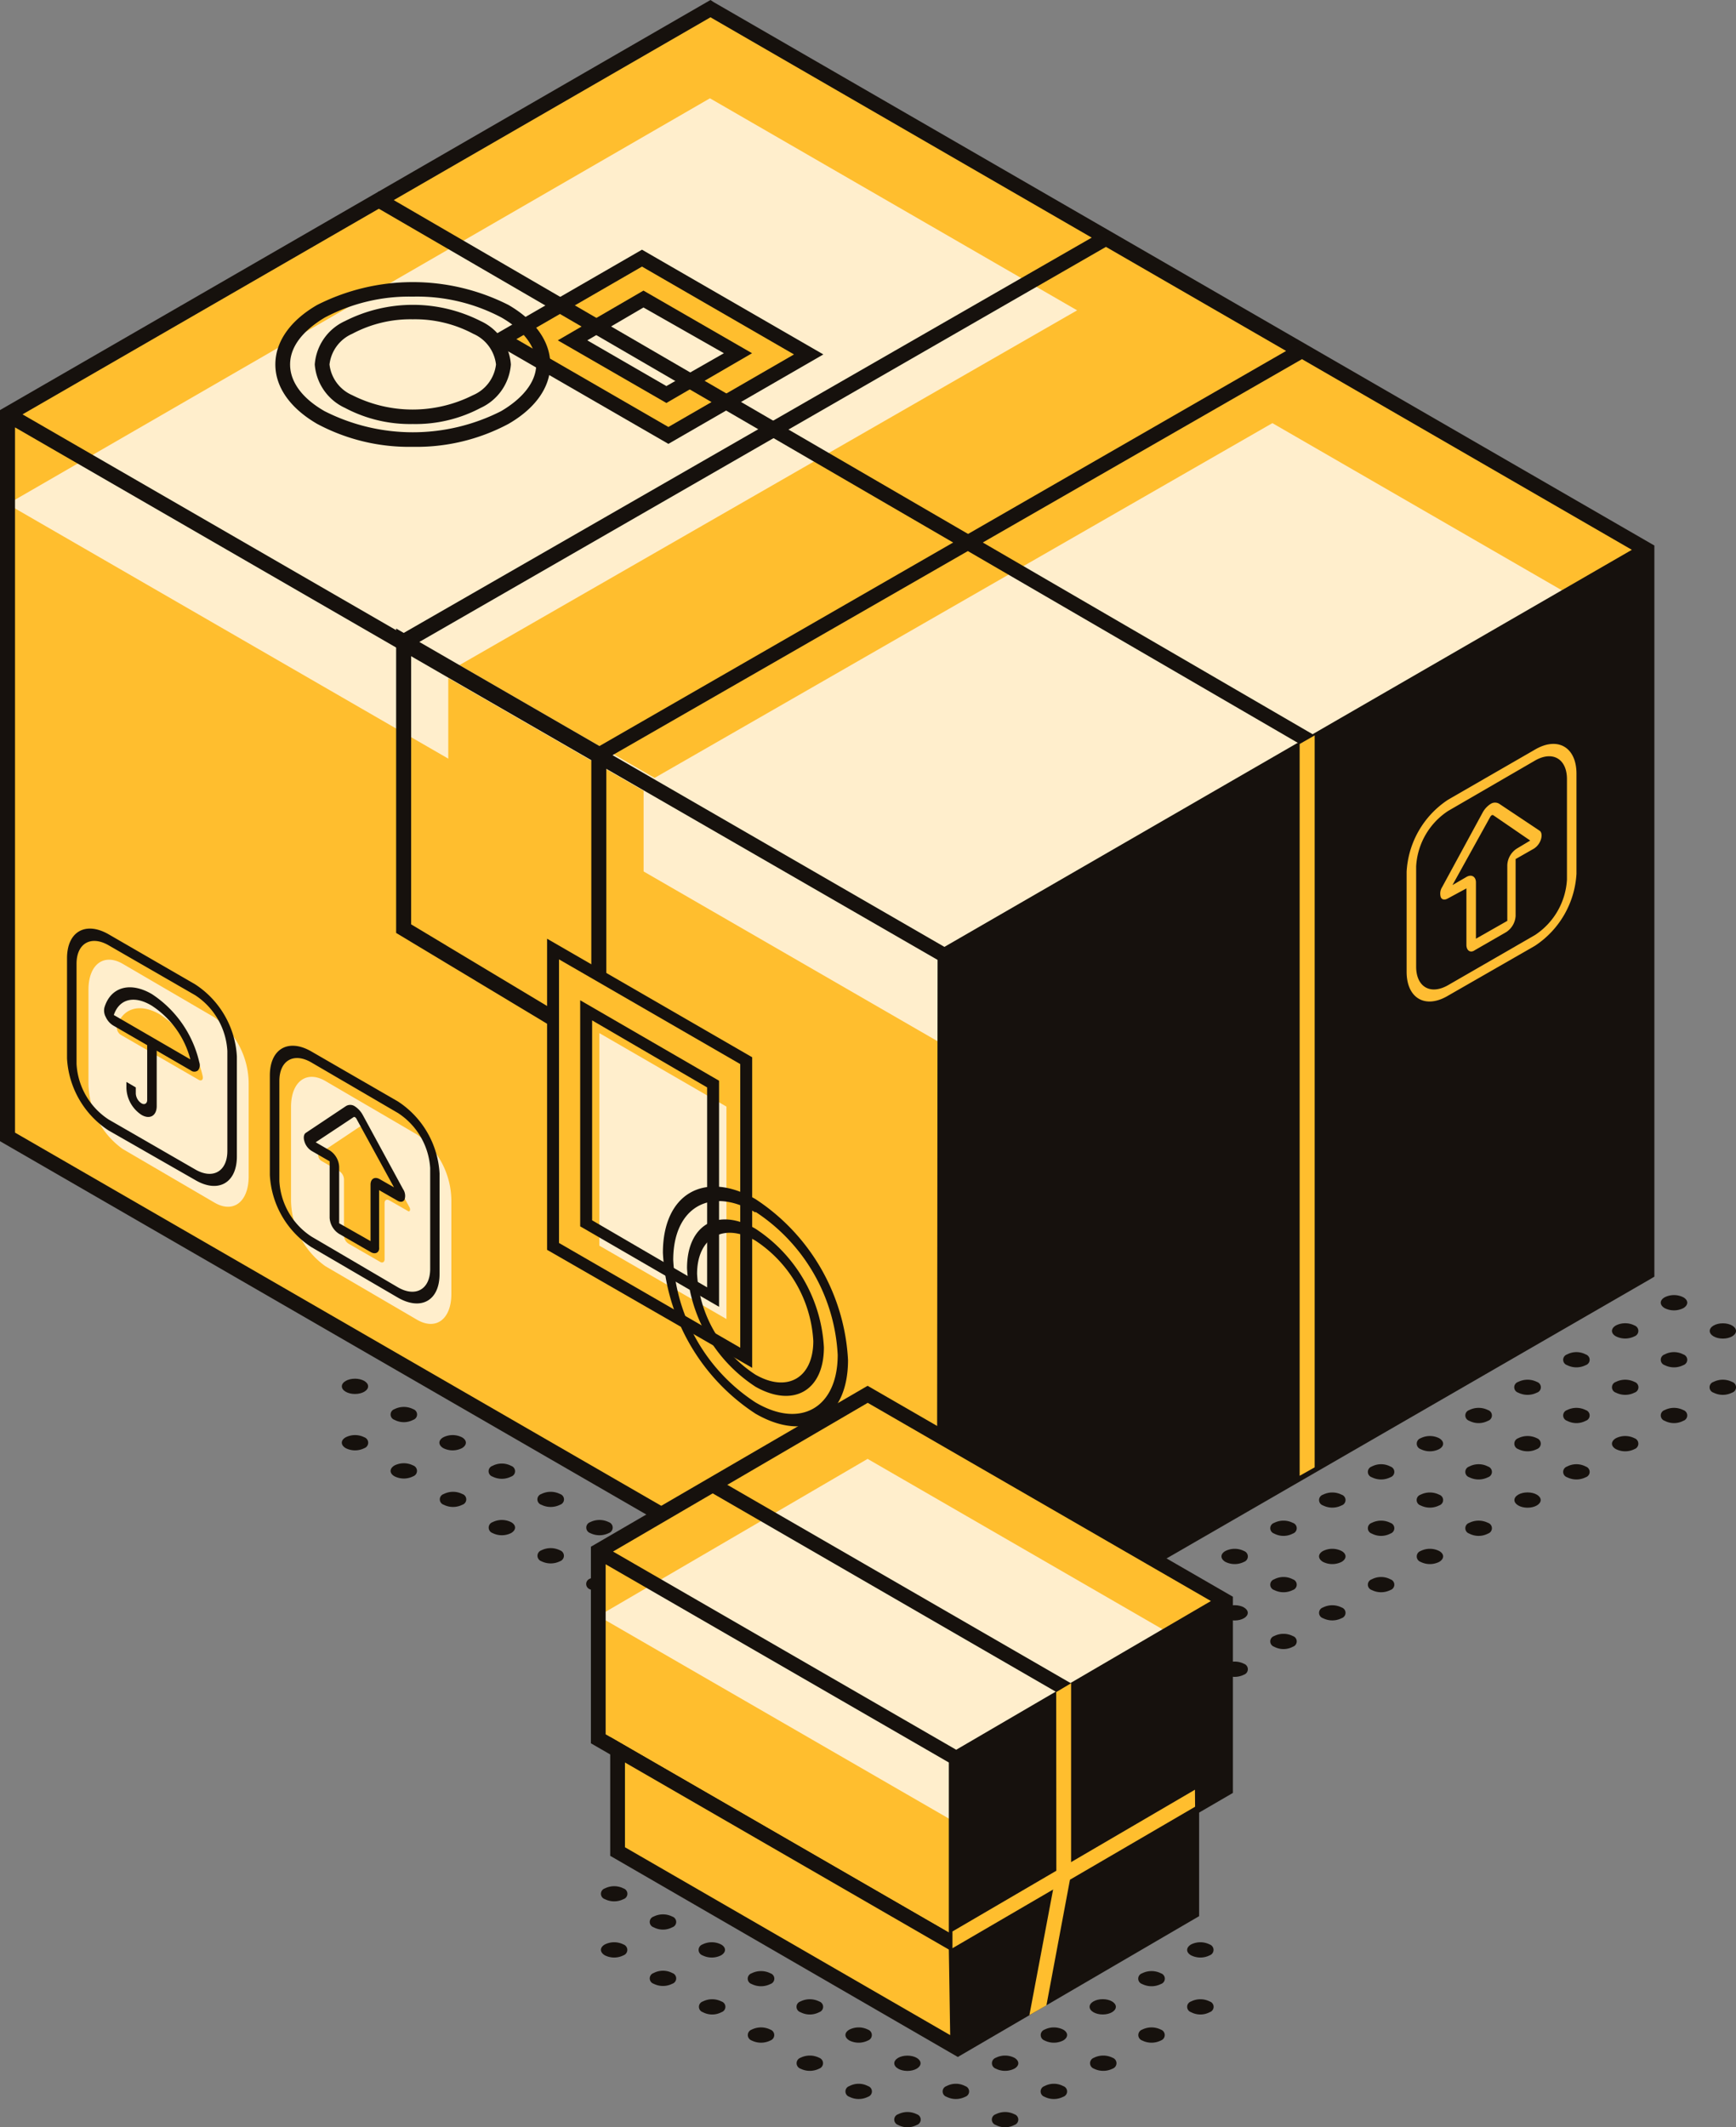 <svg xmlns="http://www.w3.org/2000/svg" viewBox="0 0 129.5 158.63"><rect x="0" y="0" width="129.5" height="158.63" fill="#808080" stroke="none"/><defs><style>.cls-1{fill:#16110d;}.cls-2{fill:#ffbe2e;}.cls-3{fill:#fec;}.cls-4{fill:#febd33;}</style></defs><g id="Layer_2" data-name="Layer 2"><g id="content"><path class="cls-1" d="M75.67,157.66a.42.42,0,0,1,0,.8,1.49,1.49,0,0,1-1.39,0,.42.42,0,0,1,0-.8A1.55,1.55,0,0,1,75.67,157.66Z"/><path class="cls-1" d="M79.31,155.56a.42.42,0,0,1,0,.8,1.55,1.55,0,0,1-1.39,0,.42.42,0,0,1,0-.8A1.49,1.49,0,0,1,79.31,155.56Z"/><path class="cls-1" d="M83,153.45a.43.43,0,0,1,0,.81,1.57,1.57,0,0,1-1.4,0,.43.43,0,0,1,0-.81A1.57,1.57,0,0,1,83,153.45Z"/><path class="cls-1" d="M86.6,151.35a.43.43,0,0,1,0,.81,1.57,1.57,0,0,1-1.4,0,.43.43,0,0,1,0-.81A1.57,1.57,0,0,1,86.6,151.35Z"/><path class="cls-1" d="M90.24,149.25a.42.42,0,0,1,0,.8,1.49,1.49,0,0,1-1.39,0,.42.42,0,0,1,0-.8A1.55,1.55,0,0,1,90.24,149.25Z"/><path class="cls-1" d="M68.39,157.66a.42.42,0,0,1,0,.8,1.49,1.49,0,0,1-1.39,0,.42.42,0,0,1,0-.8A1.55,1.55,0,0,1,68.39,157.66Z"/><path class="cls-1" d="M72,155.56a.42.42,0,0,1,0,.8,1.55,1.55,0,0,1-1.39,0,.42.42,0,0,1,0-.8A1.49,1.49,0,0,1,72,155.56Z"/><path class="cls-1" d="M75.67,153.45c.39.23.39.59,0,.81a1.55,1.55,0,0,1-1.39,0,.43.43,0,0,1,0-.81A1.55,1.55,0,0,1,75.67,153.45Z"/><path class="cls-1" d="M79.31,151.35c.39.22.39.58,0,.81a1.55,1.55,0,0,1-1.39,0,.43.43,0,0,1,0-.81A1.55,1.55,0,0,1,79.31,151.35Z"/><ellipse class="cls-1" cx="82.26" cy="149.65" rx="0.98" ry="0.57"/><path class="cls-1" d="M86.6,147.15a.42.42,0,0,1,0,.8,1.57,1.57,0,0,1-1.4,0,.42.42,0,0,1,0-.8A1.57,1.57,0,0,1,86.6,147.15Z"/><path class="cls-1" d="M90.24,145a.43.43,0,0,1,0,.81,1.55,1.55,0,0,1-1.39,0c-.39-.22-.39-.58,0-.81A1.55,1.55,0,0,1,90.24,145Z"/><path class="cls-1" d="M64.75,155.56a.42.42,0,0,1,0,.8,1.55,1.55,0,0,1-1.39,0,.42.42,0,0,1,0-.8A1.49,1.49,0,0,1,64.75,155.56Z"/><ellipse class="cls-1" cx="67.69" cy="153.86" rx="0.98" ry="0.57"/><path class="cls-1" d="M61.11,153.45a.43.43,0,0,1,0,.81,1.57,1.57,0,0,1-1.4,0,.43.43,0,0,1,0-.81A1.57,1.57,0,0,1,61.11,153.45Z"/><path class="cls-1" d="M64.75,151.35a.43.43,0,0,1,0,.81,1.55,1.55,0,0,1-1.39,0c-.39-.23-.39-.59,0-.81A1.55,1.55,0,0,1,64.75,151.35Z"/><path class="cls-1" d="M57.47,151.35a.43.43,0,0,1,0,.81,1.57,1.57,0,0,1-1.4,0,.43.43,0,0,1,0-.81A1.57,1.57,0,0,1,57.47,151.35Z"/><path class="cls-1" d="M61.11,149.25a.42.42,0,0,1,0,.8,1.51,1.51,0,0,1-1.4,0,.42.42,0,0,1,0-.8A1.57,1.57,0,0,1,61.11,149.25Z"/><path class="cls-1" d="M53.82,149.25a.42.42,0,0,1,0,.8,1.49,1.49,0,0,1-1.39,0,.42.42,0,0,1,0-.8A1.55,1.55,0,0,1,53.82,149.25Z"/><path class="cls-1" d="M57.47,147.15a.42.42,0,0,1,0,.8,1.57,1.57,0,0,1-1.4,0,.42.42,0,0,1,0-.8A1.57,1.57,0,0,1,57.47,147.15Z"/><path class="cls-1" d="M50.15,147.13a.42.42,0,0,1,0,.8,1.55,1.55,0,0,1-1.39,0,.42.42,0,0,1,0-.8A1.49,1.49,0,0,1,50.15,147.13Z"/><path class="cls-1" d="M53.79,145c.39.22.39.58,0,.81a1.55,1.55,0,0,1-1.39,0,.43.43,0,0,1,0-.81A1.55,1.55,0,0,1,53.79,145Z"/><path class="cls-1" d="M46.51,145a.43.43,0,0,1,0,.81,1.55,1.55,0,0,1-1.39,0c-.39-.23-.39-.59,0-.81A1.55,1.55,0,0,1,46.51,145Z"/><path class="cls-1" d="M50.15,142.92a.42.42,0,0,1,0,.8,1.49,1.49,0,0,1-1.39,0,.42.42,0,0,1,0-.8A1.55,1.55,0,0,1,50.15,142.92Z"/><path class="cls-1" d="M46.51,140.82a.42.42,0,0,1,0,.8,1.55,1.55,0,0,1-1.39,0,.42.42,0,0,1,0-.8A1.55,1.55,0,0,1,46.51,140.82Z"/><path class="cls-1" d="M81.86,126.15a.42.42,0,0,1,0,.8,1.55,1.55,0,0,1-1.39,0,.42.42,0,0,1,0-.8A1.55,1.55,0,0,1,81.86,126.15Z"/><path class="cls-1" d="M69.55,129.05a.42.42,0,0,1,0-.8,1.55,1.55,0,0,1,1.39,0,.42.42,0,0,1,0,.8A1.49,1.49,0,0,1,69.55,129.05Z"/><path class="cls-1" d="M74.58,126.15a.42.42,0,0,1,0,.8,1.55,1.55,0,0,1-1.39,0,.42.42,0,0,1,0-.8A1.55,1.55,0,0,1,74.58,126.15Z"/><ellipse class="cls-1" cx="77.52" cy="124.45" rx="0.98" ry="0.57"/><path class="cls-1" d="M62.26,129.05a.42.42,0,0,1,0-.8,1.57,1.57,0,0,1,1.4,0,.42.42,0,0,1,0,.8A1.51,1.51,0,0,1,62.26,129.05Z"/><path class="cls-1" d="M67.3,126.15a.42.42,0,0,1,0,.8,1.57,1.57,0,0,1-1.4,0,.42.42,0,0,1,0-.8A1.57,1.57,0,0,1,67.3,126.15Z"/><ellipse class="cls-1" cx="70.24" cy="124.45" rx="0.98" ry="0.57"/><ellipse class="cls-1" cx="73.88" cy="122.34" rx="0.98" ry="0.57"/><path class="cls-1" d="M60,126.13a.42.42,0,0,1,0,.8,1.55,1.55,0,0,1-1.39,0,.42.42,0,0,1,0-.8A1.49,1.49,0,0,1,60,126.13Z"/><path class="cls-1" d="M63.62,124c.39.23.39.59,0,.81a1.55,1.55,0,0,1-1.39,0,.43.43,0,0,1,0-.81A1.55,1.55,0,0,1,63.62,124Z"/><ellipse class="cls-1" cx="66.57" cy="122.32" rx="0.98" ry="0.57"/><path class="cls-1" d="M70.91,119.82a.42.42,0,0,1,0,.8,1.57,1.57,0,0,1-1.4,0,.42.42,0,0,1,0-.8A1.57,1.57,0,0,1,70.91,119.82Z"/><path class="cls-1" d="M55,124a1.55,1.55,0,0,1,1.39,0c.39.23.39.59,0,.81a1.55,1.55,0,0,1-1.39,0C54.56,124.61,54.56,124.25,55,124Z"/><path class="cls-1" d="M60,121.92a.42.42,0,0,1,0,.8,1.49,1.49,0,0,1-1.39,0,.42.42,0,0,1,0-.8A1.55,1.55,0,0,1,60,121.92Z"/><path class="cls-1" d="M63.62,119.82a.42.42,0,0,1,0,.8,1.55,1.55,0,0,1-1.39,0,.42.42,0,0,1,0-.8A1.55,1.55,0,0,1,63.62,119.82Z"/><path class="cls-1" d="M67.27,117.72a.42.42,0,0,1,0,.8,1.57,1.57,0,0,1-1.4,0,.42.42,0,0,1,0-.8A1.51,1.51,0,0,1,67.27,117.72Z"/><path class="cls-1" d="M47.67,124a1.55,1.55,0,0,1,1.39,0,.43.43,0,0,1,0,.81C48.67,125.05,47.28,124.25,47.67,124Z"/><path class="cls-1" d="M52.7,121.92a.42.42,0,0,1,0,.8,1.49,1.49,0,0,1-1.39,0,.42.42,0,0,1,0-.8A1.55,1.55,0,0,1,52.7,121.92Z"/><path class="cls-1" d="M56.34,119.82a.42.42,0,0,1,0,.8,1.55,1.55,0,0,1-1.39,0,.42.42,0,0,1,0-.8A1.55,1.55,0,0,1,56.34,119.82Z"/><path class="cls-1" d="M60,117.72a.42.42,0,0,1,0,.8,1.55,1.55,0,0,1-1.39,0,.42.42,0,0,1,0-.8A1.49,1.49,0,0,1,60,117.72Z"/><path class="cls-1" d="M63.62,115.61c.39.23.39.59,0,.81a1.55,1.55,0,0,1-1.39,0,.43.43,0,0,1,0-.81A1.55,1.55,0,0,1,63.62,115.61Z"/><path class="cls-1" d="M49.06,119.82a.42.42,0,0,1,0,.8,1.55,1.55,0,0,1-1.39,0,.42.42,0,0,1,0-.8A1.55,1.55,0,0,1,49.06,119.82Z"/><path class="cls-1" d="M52.7,117.72a.42.42,0,0,1,0,.8,1.55,1.55,0,0,1-1.39,0,.42.42,0,0,1,0-.8A1.49,1.49,0,0,1,52.7,117.72Z"/><path class="cls-1" d="M56.34,115.61c.39.23.39.59,0,.81a1.55,1.55,0,0,1-1.39,0c-.39-.22-.39-.58,0-.81A1.55,1.55,0,0,1,56.34,115.61Z"/><path class="cls-1" d="M60,113.51c.39.22.39.58,0,.81a1.55,1.55,0,0,1-1.39,0,.43.43,0,0,1,0-.81A1.55,1.55,0,0,1,60,113.51Z"/><path class="cls-1" d="M45.42,117.72a.42.42,0,0,1,0,.8,1.57,1.57,0,0,1-1.4,0,.42.42,0,0,1,0-.8A1.51,1.51,0,0,1,45.42,117.72Z"/><path class="cls-1" d="M49.06,115.61a.43.43,0,0,1,0,.81,1.55,1.55,0,0,1-1.39,0c-.39-.22-.39-.58,0-.81A1.55,1.55,0,0,1,49.06,115.61Z"/><path class="cls-1" d="M52.7,113.51a.43.43,0,0,1,0,.81,1.55,1.55,0,0,1-1.39,0c-.39-.23-.39-.59,0-.81A1.55,1.55,0,0,1,52.7,113.51Z"/><path class="cls-1" d="M56.34,111.41a.42.42,0,0,1,0,.8,1.55,1.55,0,0,1-1.39,0,.42.42,0,0,1,0-.8A1.55,1.55,0,0,1,56.34,111.41Z"/><path class="cls-1" d="M41.78,115.61a.43.43,0,0,1,0,.81,1.57,1.57,0,0,1-1.4,0,.43.43,0,0,1,0-.81A1.57,1.57,0,0,1,41.78,115.61Z"/><path class="cls-1" d="M45.42,113.51a.43.43,0,0,1,0,.81,1.57,1.57,0,0,1-1.4,0,.43.43,0,0,1,0-.81A1.57,1.57,0,0,1,45.42,113.51Z"/><path class="cls-1" d="M49.06,111.41a.42.42,0,0,1,0,.8,1.55,1.55,0,0,1-1.39,0,.42.42,0,0,1,0-.8A1.55,1.55,0,0,1,49.06,111.41Z"/><path class="cls-1" d="M52.7,109.31a.42.42,0,0,1,0,.8,1.55,1.55,0,0,1-1.39,0,.42.42,0,0,1,0-.8A1.49,1.49,0,0,1,52.7,109.31Z"/><path class="cls-1" d="M38.13,113.51c.39.22.39.58,0,.81a1.55,1.55,0,0,1-1.39,0,.43.43,0,0,1,0-.81A1.55,1.55,0,0,1,38.13,113.51Z"/><path class="cls-1" d="M41.78,111.41a.42.42,0,0,1,0,.8,1.57,1.57,0,0,1-1.4,0,.42.42,0,0,1,0-.8A1.57,1.57,0,0,1,41.78,111.41Z"/><path class="cls-1" d="M45.42,109.31a.42.42,0,0,1,0,.8,1.57,1.57,0,0,1-1.4,0,.42.42,0,0,1,0-.8A1.51,1.51,0,0,1,45.42,109.31Z"/><path class="cls-1" d="M49.06,107.2a.43.43,0,0,1,0,.81,1.55,1.55,0,0,1-1.39,0c-.39-.22-.39-.58,0-.81A1.55,1.55,0,0,1,49.06,107.2Z"/><path class="cls-1" d="M34.49,111.41a.42.42,0,0,1,0,.8,1.55,1.55,0,0,1-1.39,0,.42.42,0,0,1,0-.8A1.55,1.55,0,0,1,34.49,111.41Z"/><path class="cls-1" d="M38.13,109.31a.42.42,0,0,1,0,.8,1.55,1.55,0,0,1-1.39,0,.42.42,0,0,1,0-.8A1.49,1.49,0,0,1,38.13,109.31Z"/><path class="cls-1" d="M41.78,107.2a.43.43,0,0,1,0,.81,1.57,1.57,0,0,1-1.4,0,.43.43,0,0,1,0-.81A1.57,1.57,0,0,1,41.78,107.2Z"/><path class="cls-1" d="M45.42,105.1a.43.43,0,0,1,0,.81,1.57,1.57,0,0,1-1.4,0,.43.43,0,0,1,0-.81A1.57,1.57,0,0,1,45.42,105.1Z"/><path class="cls-1" d="M30.82,109.28a.43.43,0,0,1,0,.81,1.55,1.55,0,0,1-1.39,0c-.39-.22-.39-.58,0-.81A1.55,1.55,0,0,1,30.82,109.28Z"/><path class="cls-1" d="M34.46,107.18c.39.22.39.58,0,.81a1.55,1.55,0,0,1-1.39,0c-.39-.23-.39-.59,0-.81A1.55,1.55,0,0,1,34.46,107.18Z"/><path class="cls-1" d="M38.1,105.08a.42.42,0,0,1,0,.8,1.49,1.49,0,0,1-1.39,0,.42.42,0,0,1,0-.8A1.55,1.55,0,0,1,38.1,105.08Z"/><path class="cls-1" d="M41.74,103a.42.42,0,0,1,0,.8,1.55,1.55,0,0,1-1.39,0,.42.42,0,0,1,0-.8A1.55,1.55,0,0,1,41.74,103Z"/><path class="cls-1" d="M27.18,107.18a.43.43,0,0,1,0,.81,1.55,1.55,0,0,1-1.39,0c-.39-.23-.39-.59,0-.81A1.55,1.55,0,0,1,27.18,107.18Z"/><path class="cls-1" d="M30.82,105.08a.42.42,0,0,1,0,.8,1.49,1.49,0,0,1-1.39,0,.42.42,0,0,1,0-.8A1.55,1.55,0,0,1,30.82,105.08Z"/><path class="cls-1" d="M34.46,103a.42.42,0,0,1,0,.8,1.55,1.55,0,0,1-1.39,0,.42.42,0,0,1,0-.8A1.55,1.55,0,0,1,34.46,103Z"/><ellipse class="cls-1" cx="26.48" cy="103.38" rx="0.98" ry="0.57"/><path class="cls-1" d="M30.82,100.87a.43.43,0,0,1,0,.81,1.55,1.55,0,0,1-1.39,0c-.39-.22-.39-.58,0-.81A1.55,1.55,0,0,1,30.82,100.87Z"/><path class="cls-1" d="M27.18,98.77a.43.43,0,0,1,0,.81,1.55,1.55,0,0,1-1.39,0c-.39-.23-.39-.59,0-.81A1.55,1.55,0,0,1,27.18,98.77Z"/><path class="cls-1" d="M87.76,126.18a1.49,1.49,0,0,1,1.39,0,.42.42,0,0,1,0,.8,1.55,1.55,0,0,1-1.39,0A.42.42,0,0,1,87.76,126.18Z"/><path class="cls-1" d="M92.8,124.07a.43.43,0,0,1,0,.81,1.55,1.55,0,0,1-1.39,0c-.39-.23-.39-.59,0-.81A1.55,1.55,0,0,1,92.8,124.07Z"/><path class="cls-1" d="M96.44,122a.42.42,0,0,1,0,.8,1.49,1.49,0,0,1-1.39,0,.42.42,0,0,1,0-.8A1.55,1.55,0,0,1,96.44,122Z"/><path class="cls-1" d="M100.08,119.87a.42.42,0,0,1,0,.8,1.55,1.55,0,0,1-1.39,0,.42.42,0,0,1,0-.8A1.55,1.55,0,0,1,100.08,119.87Z"/><path class="cls-1" d="M103.72,117.77a.42.42,0,0,1,0,.8,1.55,1.55,0,0,1-1.39,0,.42.42,0,0,1,0-.8A1.49,1.49,0,0,1,103.72,117.77Z"/><path class="cls-1" d="M107.36,115.66c.39.22.39.58,0,.81a1.55,1.55,0,0,1-1.39,0,.43.43,0,0,1,0-.81A1.55,1.55,0,0,1,107.36,115.66Z"/><path class="cls-1" d="M111,113.56a.42.42,0,0,1,0,.8,1.51,1.51,0,0,1-1.4,0,.42.42,0,0,1,0-.8A1.57,1.57,0,0,1,111,113.56Z"/><ellipse class="cls-1" cx="113.95" cy="111.86" rx="0.98" ry="0.57"/><path class="cls-1" d="M118.29,109.36a.42.42,0,0,1,0,.8,1.55,1.55,0,0,1-1.39,0,.42.42,0,0,1,0-.8A1.49,1.49,0,0,1,118.29,109.36Z"/><path class="cls-1" d="M121.93,107.25a.43.43,0,0,1,0,.81,1.55,1.55,0,0,1-1.39,0c-.39-.22-.39-.58,0-.81A1.55,1.55,0,0,1,121.93,107.25Z"/><path class="cls-1" d="M125.57,105.15a.42.42,0,0,1,0,.8,1.49,1.49,0,0,1-1.39,0,.42.42,0,0,1,0-.8A1.55,1.55,0,0,1,125.57,105.15Z"/><path class="cls-1" d="M129.21,103.05a.42.42,0,0,1,0,.8,1.55,1.55,0,0,1-1.39,0,.42.42,0,0,1,0-.8A1.55,1.55,0,0,1,129.21,103.05Z"/><path class="cls-1" d="M84.12,124.08a1.52,1.52,0,0,1,1.39,0c.39.23.39.59,0,.81a1.55,1.55,0,0,1-1.39,0C83.74,124.66,83.73,124.3,84.12,124.08Z"/><path class="cls-1" d="M89.16,122a.42.42,0,0,1,0,.8,1.51,1.51,0,0,1-1.4,0,.42.42,0,0,1,0-.8A1.57,1.57,0,0,1,89.16,122Z"/><ellipse class="cls-1" cx="92.1" cy="120.27" rx="0.98" ry="0.57"/><path class="cls-1" d="M96.44,117.77a.42.42,0,0,1,0,.8,1.55,1.55,0,0,1-1.39,0,.42.42,0,0,1,0-.8A1.49,1.49,0,0,1,96.44,117.77Z"/><path class="cls-1" d="M100.08,115.66c.39.22.39.58,0,.81a1.55,1.55,0,0,1-1.39,0c-.39-.23-.39-.59,0-.81A1.55,1.55,0,0,1,100.08,115.66Z"/><path class="cls-1" d="M103.72,113.56a.42.42,0,0,1,0,.8,1.49,1.49,0,0,1-1.39,0,.42.42,0,0,1,0-.8A1.55,1.55,0,0,1,103.72,113.56Z"/><path class="cls-1" d="M107.36,111.46a.42.42,0,0,1,0,.8,1.55,1.55,0,0,1-1.39,0,.42.42,0,0,1,0-.8A1.55,1.55,0,0,1,107.36,111.46Z"/><path class="cls-1" d="M111,109.36a.42.42,0,0,1,0,.8,1.57,1.57,0,0,1-1.4,0,.42.42,0,0,1,0-.8A1.51,1.51,0,0,1,111,109.36Z"/><path class="cls-1" d="M114.65,107.25a.43.43,0,0,1,0,.81,1.57,1.57,0,0,1-1.4,0,.43.43,0,0,1,0-.81A1.57,1.57,0,0,1,114.65,107.25Z"/><path class="cls-1" d="M118.29,105.15a.42.42,0,0,1,0,.8,1.49,1.49,0,0,1-1.39,0,.42.42,0,0,1,0-.8A1.55,1.55,0,0,1,118.29,105.15Z"/><path class="cls-1" d="M121.93,103.05a.42.42,0,0,1,0,.8,1.55,1.55,0,0,1-1.39,0,.42.42,0,0,1,0-.8A1.55,1.55,0,0,1,121.93,103.05Z"/><path class="cls-1" d="M125.57,101a.42.42,0,0,1,0,.8,1.55,1.55,0,0,1-1.39,0,.42.42,0,0,1,0-.8A1.49,1.49,0,0,1,125.57,101Z"/><ellipse class="cls-1" cx="128.52" cy="99.25" rx="0.98" ry="0.57"/><path class="cls-1" d="M80.48,122a1.55,1.55,0,0,1,1.39,0,.43.43,0,0,1,0,.81,1.55,1.55,0,0,1-1.39,0C80.09,122.56,80.09,122.2,80.48,122Z"/><path class="cls-1" d="M85.52,119.87a.42.42,0,0,1,0,.8,1.57,1.57,0,0,1-1.4,0,.42.42,0,0,1,0-.8A1.57,1.57,0,0,1,85.52,119.87Z"/><path class="cls-1" d="M89.16,117.77a.42.42,0,0,1,0,.8,1.57,1.57,0,0,1-1.4,0,.42.42,0,0,1,0-.8A1.51,1.51,0,0,1,89.16,117.77Z"/><path class="cls-1" d="M92.8,115.66a.43.43,0,0,1,0,.81,1.55,1.55,0,0,1-1.39,0c-.39-.23-.39-.59,0-.81A1.55,1.55,0,0,1,92.8,115.66Z"/><path class="cls-1" d="M96.44,113.56a.42.42,0,0,1,0,.8,1.49,1.49,0,0,1-1.39,0,.42.42,0,0,1,0-.8A1.55,1.55,0,0,1,96.44,113.56Z"/><path class="cls-1" d="M100.08,111.46a.42.42,0,0,1,0,.8,1.55,1.55,0,0,1-1.39,0,.42.42,0,0,1,0-.8A1.55,1.55,0,0,1,100.08,111.46Z"/><path class="cls-1" d="M103.72,109.36a.42.42,0,0,1,0,.8,1.55,1.55,0,0,1-1.39,0,.42.42,0,0,1,0-.8A1.49,1.49,0,0,1,103.72,109.36Z"/><path class="cls-1" d="M107.36,107.25c.39.23.39.59,0,.81a1.55,1.55,0,0,1-1.39,0,.43.43,0,0,1,0-.81A1.55,1.55,0,0,1,107.36,107.25Z"/><path class="cls-1" d="M111,105.15a.42.42,0,0,1,0,.8,1.51,1.51,0,0,1-1.4,0,.42.42,0,0,1,0-.8A1.57,1.57,0,0,1,111,105.15Z"/><path class="cls-1" d="M114.65,103.05a.42.42,0,0,1,0,.8,1.57,1.57,0,0,1-1.4,0,.42.42,0,0,1,0-.8A1.57,1.57,0,0,1,114.65,103.05Z"/><path class="cls-1" d="M118.29,101a.42.42,0,0,1,0,.8,1.55,1.55,0,0,1-1.39,0,.42.42,0,0,1,0-.8A1.49,1.49,0,0,1,118.29,101Z"/><path class="cls-1" d="M121.93,98.84a.43.43,0,0,1,0,.81,1.55,1.55,0,0,1-1.39,0c-.39-.22-.39-.58,0-.81A1.55,1.55,0,0,1,121.93,98.84Z"/><path class="cls-1" d="M125.57,96.74c.39.22.39.58,0,.81a1.55,1.55,0,0,1-1.39,0c-.39-.23-.39-.59,0-.81A1.55,1.55,0,0,1,125.57,96.74Z"/><path class="cls-1" d="M76.84,119.87a1.55,1.55,0,0,1,1.39,0,.42.42,0,0,1,0,.8,1.49,1.49,0,0,1-1.39,0A.42.42,0,0,1,76.84,119.87Z"/><path class="cls-1" d="M81.87,117.77a.42.42,0,0,1,0,.8,1.55,1.55,0,0,1-1.39,0,.42.42,0,0,1,0-.8A1.49,1.49,0,0,1,81.87,117.77Z"/><path class="cls-1" d="M85.52,115.66a.43.43,0,0,1,0,.81,1.57,1.57,0,0,1-1.4,0,.43.43,0,0,1,0-.81A1.57,1.57,0,0,1,85.52,115.66Z"/><path class="cls-1" d="M89.16,113.56a.42.42,0,0,1,0,.8,1.51,1.51,0,0,1-1.4,0,.42.42,0,0,1,0-.8A1.57,1.57,0,0,1,89.16,113.56Z"/><path class="cls-1" d="M92.8,111.46a.42.42,0,0,1,0,.8,1.55,1.55,0,0,1-1.39,0,.42.42,0,0,1,0-.8A1.55,1.55,0,0,1,92.8,111.46Z"/><path class="cls-1" d="M96.44,109.36a.42.42,0,0,1,0,.8,1.55,1.55,0,0,1-1.39,0,.42.42,0,0,1,0-.8A1.49,1.49,0,0,1,96.44,109.36Z"/><path class="cls-1" d="M100.08,107.25c.39.23.39.59,0,.81a1.55,1.55,0,0,1-1.39,0c-.39-.22-.39-.58,0-.81A1.55,1.55,0,0,1,100.08,107.25Z"/><path class="cls-1" d="M103.72,105.15a.42.42,0,0,1,0,.8,1.49,1.49,0,0,1-1.39,0,.42.42,0,0,1,0-.8A1.55,1.55,0,0,1,103.72,105.15Z"/><path class="cls-1" d="M107.36,103.05a.42.42,0,0,1,0,.8,1.55,1.55,0,0,1-1.39,0,.42.42,0,0,1,0-.8A1.55,1.55,0,0,1,107.36,103.05Z"/><path class="cls-1" d="M111,101a.42.42,0,0,1,0,.8,1.57,1.57,0,0,1-1.4,0,.42.42,0,0,1,0-.8A1.51,1.51,0,0,1,111,101Z"/><path class="cls-1" d="M114.65,98.84a.43.43,0,0,1,0,.81,1.57,1.57,0,0,1-1.4,0,.43.43,0,0,1,0-.81A1.57,1.57,0,0,1,114.65,98.84Z"/><path class="cls-1" d="M118.29,96.74a.43.43,0,0,1,0,.81,1.55,1.55,0,0,1-1.39,0c-.39-.23-.39-.59,0-.81A1.55,1.55,0,0,1,118.29,96.74Z"/><ellipse class="cls-1" cx="121.23" cy="95.04" rx="0.98" ry="0.57"/><path class="cls-1" d="M73.16,117.75a1.52,1.52,0,0,1,1.39,0c.39.23.39.59,0,.81a1.57,1.57,0,0,1-1.4,0A.42.42,0,0,1,73.16,117.75Z"/><path class="cls-1" d="M78.2,115.64a.42.42,0,0,1,0,.8,1.49,1.49,0,0,1-1.39,0,.42.42,0,0,1,0-.8A1.55,1.55,0,0,1,78.2,115.64Z"/><ellipse class="cls-1" cx="81.15" cy="113.94" rx="0.98" ry="0.57"/><path class="cls-1" d="M85.48,111.44a.42.42,0,0,1,0,.8,1.55,1.55,0,0,1-1.39,0,.42.42,0,0,1,0-.8A1.49,1.49,0,0,1,85.48,111.44Z"/><path class="cls-1" d="M89.13,109.33a.43.43,0,0,1,0,.81,1.57,1.57,0,0,1-1.4,0,.43.43,0,0,1,0-.81A1.57,1.57,0,0,1,89.13,109.33Z"/><path class="cls-1" d="M92.77,107.23a.43.43,0,0,1,0,.81,1.57,1.57,0,0,1-1.4,0,.43.43,0,0,1,0-.81A1.57,1.57,0,0,1,92.77,107.23Z"/><path class="cls-1" d="M96.41,105.13a.42.42,0,0,1,0,.8,1.55,1.55,0,0,1-1.39,0,.42.42,0,0,1,0-.8A1.55,1.55,0,0,1,96.41,105.13Z"/><path class="cls-1" d="M100.05,103a.42.42,0,0,1,0,.8,1.55,1.55,0,0,1-1.39,0,.42.42,0,0,1,0-.8A1.49,1.49,0,0,1,100.05,103Z"/><path class="cls-1" d="M103.69,100.92c.39.23.39.59,0,.81a1.55,1.55,0,0,1-1.39,0c-.39-.22-.39-.58,0-.81A1.55,1.55,0,0,1,103.69,100.92Z"/><ellipse class="cls-1" cx="106.64" cy="99.22" rx="0.98" ry="0.57"/><path class="cls-1" d="M109.58,96.72a1.55,1.55,0,0,1,1.39,0,.42.42,0,0,1,0,.8,1.49,1.49,0,0,1-1.39,0,.42.42,0,0,1,0-.8Z"/><path class="cls-1" d="M69.52,115.64a1.55,1.55,0,0,1,1.39,0,.43.43,0,0,1,0,.81,1.57,1.57,0,0,1-1.4,0A.43.43,0,0,1,69.52,115.64Z"/><path class="cls-1" d="M74.56,113.54a.42.42,0,0,1,0,.8,1.55,1.55,0,0,1-1.39,0,.42.42,0,0,1,0-.8A1.55,1.55,0,0,1,74.56,113.54Z"/><path class="cls-1" d="M78.2,111.44a.42.42,0,0,1,0,.8,1.55,1.55,0,0,1-1.39,0,.42.42,0,0,1,0-.8A1.49,1.49,0,0,1,78.2,111.44Z"/><path class="cls-1" d="M81.84,109.33c.39.23.39.59,0,.81a1.55,1.55,0,0,1-1.39,0,.43.43,0,0,1,0-.81A1.55,1.55,0,0,1,81.84,109.33Z"/><path class="cls-1" d="M85.48,107.23c.39.22.39.58,0,.81a1.55,1.55,0,0,1-1.39,0,.43.43,0,0,1,0-.81A1.55,1.55,0,0,1,85.48,107.23Z"/><path class="cls-1" d="M89.13,105.13a.42.42,0,0,1,0,.8,1.57,1.57,0,0,1-1.4,0,.42.42,0,0,1,0-.8A1.57,1.57,0,0,1,89.13,105.13Z"/><path class="cls-1" d="M92.77,103a.42.42,0,0,1,0,.8,1.57,1.57,0,0,1-1.4,0C91,103.61,92.38,102.8,92.77,103Z"/><path class="cls-1" d="M96.41,100.92a.43.43,0,0,1,0,.81,1.55,1.55,0,0,1-1.39,0C94.63,101.51,96,100.7,96.41,100.92Z"/><path class="cls-1" d="M65.88,113.54a1.55,1.55,0,0,1,1.39,0,.42.42,0,0,1,0,.8,1.52,1.52,0,0,1-1.39,0A.43.43,0,0,1,65.88,113.54Z"/><path class="cls-1" d="M70.92,111.44a.42.42,0,0,1,0,.8,1.55,1.55,0,0,1-1.39,0,.42.42,0,0,1,0-.8A1.49,1.49,0,0,1,70.92,111.44Z"/><path class="cls-1" d="M74.56,109.33a.43.43,0,0,1,0,.81,1.55,1.55,0,0,1-1.39,0c-.39-.22-.39-.58,0-.81A1.55,1.55,0,0,1,74.56,109.33Z"/><path class="cls-1" d="M78.2,107.23c.39.22.39.58,0,.81a1.55,1.55,0,0,1-1.39,0c-.39-.23-.39-.59,0-.81A1.55,1.55,0,0,1,78.2,107.23Z"/><path class="cls-1" d="M62.24,111.44a1.55,1.55,0,0,1,1.39,0,.42.42,0,0,1,0,.8,1.55,1.55,0,0,1-1.39,0C61.86,112,61.85,111.66,62.24,111.44Z"/><path class="cls-1" d="M67.28,109.33a.43.43,0,0,1,0,.81,1.57,1.57,0,0,1-1.4,0,.43.43,0,0,1,0-.81A1.57,1.57,0,0,1,67.28,109.33Z"/><path class="cls-1" d="M70.92,107.23a.43.43,0,0,1,0,.81,1.55,1.55,0,0,1-1.39,0c-.39-.23-.39-.59,0-.81A1.55,1.55,0,0,1,70.92,107.23Z"/><path class="cls-1" d="M58.6,109.34a1.52,1.52,0,0,1,1.39,0c.38.23.39.59,0,.81a1.55,1.55,0,0,1-1.39,0A.42.42,0,0,1,58.6,109.34Z"/><path class="cls-1" d="M63.64,107.23a.43.43,0,0,1,0,.81,1.57,1.57,0,0,1-1.4,0,.43.43,0,0,1,0-.81A1.57,1.57,0,0,1,63.64,107.23Z"/><path class="cls-1" d="M55,107.23a1.57,1.57,0,0,1,1.4,0,.43.43,0,0,1,0,.81A1.55,1.55,0,0,1,55,108,.43.43,0,0,1,55,107.23Z"/><polygon class="cls-2" points="70.45 71.25 0.56 30.9 52.96 0.65 122.85 41 70.45 71.25"/><polygon class="cls-2" points="0.56 30.9 0.56 84.78 70.45 125.13 70.45 71.25 0.56 30.9"/><polygon class="cls-3" points="70.45 77.94 0.56 37.59 52.96 7.33 122.85 47.68 70.45 77.94"/><path class="cls-1" d="M53.24.16,53,0,0,30.58V85.1l70.45,40.68,52.68-30.41.28-.17V40.68Zm16.65,124L1.12,84.46V31.87L34.94,51.4l35,20.18ZM1.68,30.9,53,1.29,121.73,41,70.45,70.61Z"/><path class="cls-3" d="M16,89.68l-6.85-4a6.11,6.11,0,0,1-2.55-4.88v-7c0-1.88,1.14-2.74,2.55-1.93l6.85,4a6.11,6.11,0,0,1,2.55,4.88v7C18.54,89.63,17.4,90.5,16,89.68Z"/><path class="cls-1" d="M14.57,88,8.1,84.3A6.87,6.87,0,0,1,5,78.93V71.46c0-2,1.39-2.77,3.1-1.79l6.47,3.74a6.87,6.87,0,0,1,3.1,5.37v7.46C17.67,88.22,16.27,89,14.57,88ZM8.1,70.49c-1.32-.76-2.39-.14-2.39,1.38v7.47A5.29,5.29,0,0,0,8.1,83.48l6.47,3.73c1.31.76,2.39.14,2.39-1.38V78.37a5.33,5.33,0,0,0-2.39-4.15Z"/><path class="cls-2" d="M14.82,80.52c.2.12.36,0,.3-.27a7.49,7.49,0,0,0-3.2-4.61c-1.51-.87-2.79-.45-3.2.91a.65.65,0,0,0,.31.63Z"/><path class="cls-1" d="M14.23,79.82,8.44,76.47a1.43,1.43,0,0,1-.55-.63,1,1,0,0,1-.1-.71c.46-1.53,1.92-1.95,3.54-1a8.3,8.3,0,0,1,3.54,5.1.62.62,0,0,1-.1.59A.43.43,0,0,1,14.23,79.82ZM8.49,75.69,14.2,79a6.82,6.82,0,0,0-2.87-4C10,74.19,8.89,74.5,8.49,75.69Z"/><path class="cls-1" d="M10.56,83.14a2.49,2.49,0,0,1-1.13-2v-.46l.7.41v.46a.93.93,0,0,0,.43.73c.23.13.42,0,.42-.25V77.53l.71.41v4.54C11.69,83.2,11.18,83.5,10.56,83.14Z"/><path class="cls-3" d="M31.12,98.42l-6.85-4a6.12,6.12,0,0,1-2.56-4.88v-7c0-1.88,1.15-2.75,2.56-1.93l6.85,4a6.12,6.12,0,0,1,2.55,4.88v7C33.67,98.37,32.53,99.23,31.12,98.42Z"/><path class="cls-1" d="M29.69,96.77,23.23,93a6.84,6.84,0,0,1-3.1-5.37V80.2c0-2,1.39-2.78,3.1-1.79l6.46,3.73a6.87,6.87,0,0,1,3.1,5.37V95C32.79,97,31.4,97.75,29.69,96.77ZM23.23,79.23c-1.32-.77-2.39-.15-2.39,1.38v7.46a5.29,5.29,0,0,0,2.39,4.14L29.69,96c1.32.76,2.4.14,2.4-1.38V87.1A5.3,5.3,0,0,0,29.69,83Z"/><path class="cls-2" d="M30.53,90l-3-5.53c-.2-.36-.54-.56-.74-.42l-3,2c-.13.08,0,.39.15.5l1.38.79a.76.76,0,0,1,.34.6v4.22a.74.74,0,0,0,.34.58l2.36,1.36c.18.11.33,0,.33-.19V89.71c0-.22.16-.31.35-.2l1.38.79C30.56,90.41,30.66,90.21,30.53,90Z"/><path class="cls-1" d="M27.64,93.36,25.28,92a1.52,1.52,0,0,1-.69-1.19V86.6l-1.37-.79a1.26,1.26,0,0,1-.51-.69c-.09-.29-.05-.54.1-.64l3-2a.61.61,0,0,1,.63,0h0a1.81,1.81,0,0,1,.63.68l3,5.52a.89.89,0,0,1,.11.77c-.09.18-.3.22-.52.09l-1.38-.79V93C28.33,93.4,28,93.58,27.64,93.36Zm-4.09-8.18,1.05.61A1.54,1.54,0,0,1,25.3,87v4.22l2.34,1.33,0-4.21c0-.44.32-.63.7-.4l1.05.6-2.8-5.11a.26.26,0,0,0-.11-.12h0a.09.09,0,0,0-.11,0Z"/><path class="cls-4" d="M104.93,72.47V65a6.87,6.87,0,0,1,3.1-5.37l6.47-3.73c1.7-1,3.1-.18,3.1,1.79v7.47a6.9,6.9,0,0,1-3.1,5.37L108,74.26C106.32,75.25,104.93,74.44,104.93,72.47Zm3.1-12a5.29,5.29,0,0,0-2.39,4.14v7.47c0,1.52,1.07,2.14,2.39,1.38l6.47-3.73a5.31,5.31,0,0,0,2.39-4.14V58.1c0-1.52-1.08-2.14-2.39-1.38Z"/><path class="cls-4" d="M109.39,70.46V66.25L108,67c-.23.13-.43.1-.52-.09a.9.9,0,0,1,.1-.76l3-5.52a1.77,1.77,0,0,1,.63-.69h0a.6.6,0,0,1,.63,0l3,2c.16.1.2.36.11.65a1.28,1.28,0,0,1-.52.69l-1.37.78V68.3a1.54,1.54,0,0,1-.69,1.2l-2.36,1.36C109.7,71.08,109.39,70.9,109.39,70.46Zm2-9.67a.14.14,0,0,0-.11,0h0a.44.44,0,0,0-.11.12L108.35,66l1.05-.61c.39-.22.7,0,.7.41l0,4.2,2.34-1.33V64.5a1.55,1.55,0,0,1,.71-1.22l1-.6Z"/><path class="cls-2" d="M47.89,19.25l-10.46,6,12.43,7.18,10.46-6Zm1.82,10.17-7-4L48,22.3l7,4Z"/><path class="cls-1" d="M49.71,30.05l-8.1-4.67L48,21.67l8.1,4.67Zm-5.9-4.67,5.9,3.41L54,26.34,48,22.93Z"/><path class="cls-1" d="M49.86,33.1,36.33,25.29l11.56-6.67,13.53,7.81ZM38.52,25.29l11.34,6.55,9.37-5.41L47.89,19.88Z"/><path class="cls-1" d="M30.79,33.32a14.55,14.55,0,0,1-7.13-1.71c-2-1.16-3.12-2.73-3.12-4.43s1.11-3.28,3.12-4.44a15.8,15.8,0,0,1,14.27,0c2,1.16,3.12,2.74,3.12,4.44s-1.11,3.27-3.12,4.43A14.56,14.56,0,0,1,30.79,33.32Zm0-11.2a13.42,13.42,0,0,0-6.58,1.57c-1.66,1-2.57,2.19-2.57,3.49s.91,2.53,2.57,3.48a14.55,14.55,0,0,0,13.17,0C39,29.71,40,28.47,40,27.18s-.91-2.53-2.57-3.49A13.44,13.44,0,0,0,30.79,22.12Z"/><path class="cls-1" d="M30.79,31.62a10.36,10.36,0,0,1-5.05-1.2,3.89,3.89,0,0,1-2.26-3.24,3.87,3.87,0,0,1,2.26-3.24,11.18,11.18,0,0,1,10.11,0,3.87,3.87,0,0,1,2.26,3.24,3.89,3.89,0,0,1-2.26,3.24A10.37,10.37,0,0,1,30.79,31.62Zm0-7.81a9.23,9.23,0,0,0-4.51,1.08,2.85,2.85,0,0,0-1.7,2.29,2.85,2.85,0,0,0,1.7,2.29,10,10,0,0,0,9,0A2.85,2.85,0,0,0,37,27.18a2.85,2.85,0,0,0-1.7-2.29A9.24,9.24,0,0,0,30.79,23.81Z"/><polygon class="cls-2" points="100.13 28.56 48.83 58.01 34.27 49.6 85.56 20.15 100.13 28.56"/><path class="cls-1" d="M44.67,56.9,29,47.84,82.5,17.11l15.69,9.06Zm-13.44-9,13.44,7.76L95.94,26.17,82.5,18.41Z"/><polygon class="cls-2" points="33.44 50.56 33.44 71.97 48.01 80.73 48.01 58.97 33.44 50.56"/><path class="cls-1" d="M45.23,79,29.55,69.57V46.87l15.68,9.06ZM30.67,68.93,44.11,77V56.58L30.67,48.82Z"/><polygon class="cls-2" points="55.66 101.27 41.25 92.95 41.25 70.77 55.66 79.09 55.66 101.27"/><path class="cls-1" d="M56.11,102,40.81,93.2V70l15.3,8.84ZM41.7,92.69l13.52,7.81V79.35L41.7,71.54Z"/><polygon class="cls-3" points="54.19 98.36 44.71 92.89 44.71 77.04 54.19 82.52 54.19 98.36"/><path class="cls-1" d="M53.64,97.45l-10.36-6V74.59l10.36,6ZM44.17,91l8.58,5V81.09l-8.58-5Z"/><path class="cls-1" d="M56.36,105.42a15.26,15.26,0,0,1-6.91-12c0-4.4,3.1-6.19,6.91-4a15.3,15.3,0,0,1,6.9,12C63.26,105.84,60.16,107.62,56.36,105.42Zm0-15c-3.39-2-6.14-.36-6.14,3.54a13.54,13.54,0,0,0,6.14,10.62c3.38,2,6.13.37,6.13-3.54A13.58,13.58,0,0,0,56.36,90.37Z"/><path class="cls-1" d="M56.36,103.41a11.28,11.28,0,0,1-5.11-8.84c0-3.24,2.29-4.57,5.11-2.94a11.3,11.3,0,0,1,5.1,8.84C61.46,103.72,59.17,105,56.36,103.41Zm0-10.89C54,91.14,52,92.26,52,95a9.59,9.59,0,0,0,4.34,7.5c2.38,1.38,4.33.26,4.33-2.5A9.6,9.6,0,0,0,56.36,92.52Z"/><polygon class="cls-1" points="97.08 55.55 27.41 15.07 28.25 14.27 98.19 54.91 97.08 55.55"/><polygon class="cls-2" points="98.07 109.42 96.95 110.05 96.95 55.48 98.07 54.84 98.07 109.42"/><polygon class="cls-2" points="44.63 115.7 44.63 129.64 71.33 145.06 71.33 131.11 44.63 115.7"/><polygon class="cls-2" points="91.42 119.39 71.33 131.11 44.63 115.7 64.72 103.97 91.42 119.39"/><polygon class="cls-3" points="91.42 124.21 71.33 135.93 44.63 120.51 64.72 108.79 91.42 124.21"/><path class="cls-1" d="M64.72,103.34l-20.64,12V130L71.33,145.7l20.64-12V119.07Zm6.06,40.77-25.6-14.78V116.65l25.6,14.78ZM45.73,115.7l19-11.09,25.6,14.78-19,11.09Z"/><polygon class="cls-2" points="71.33 145.06 71.45 152.72 46.07 138.07 46.07 130.48 71.33 145.06"/><path class="cls-1" d="M71.33,144.43l-25.81-14.9v8.86l25.93,15,18-10.5v-9Zm-24.71-6.68v-6.32l24.16,13.95.1,6.38Z"/><polygon class="cls-2" points="71.05 145.28 71.05 144.03 89.14 133.46 89.15 134.73 71.05 145.28"/><polygon class="cls-1" points="78.79 126.17 52.92 111.22 53.47 110.27 79.9 125.53 78.79 126.17"/><polygon class="cls-2" points="78.06 149.54 76.79 150.27 78.8 139.62 78.79 126.18 79.9 125.52 79.9 139.72 78.06 149.54"/></g></g></svg>